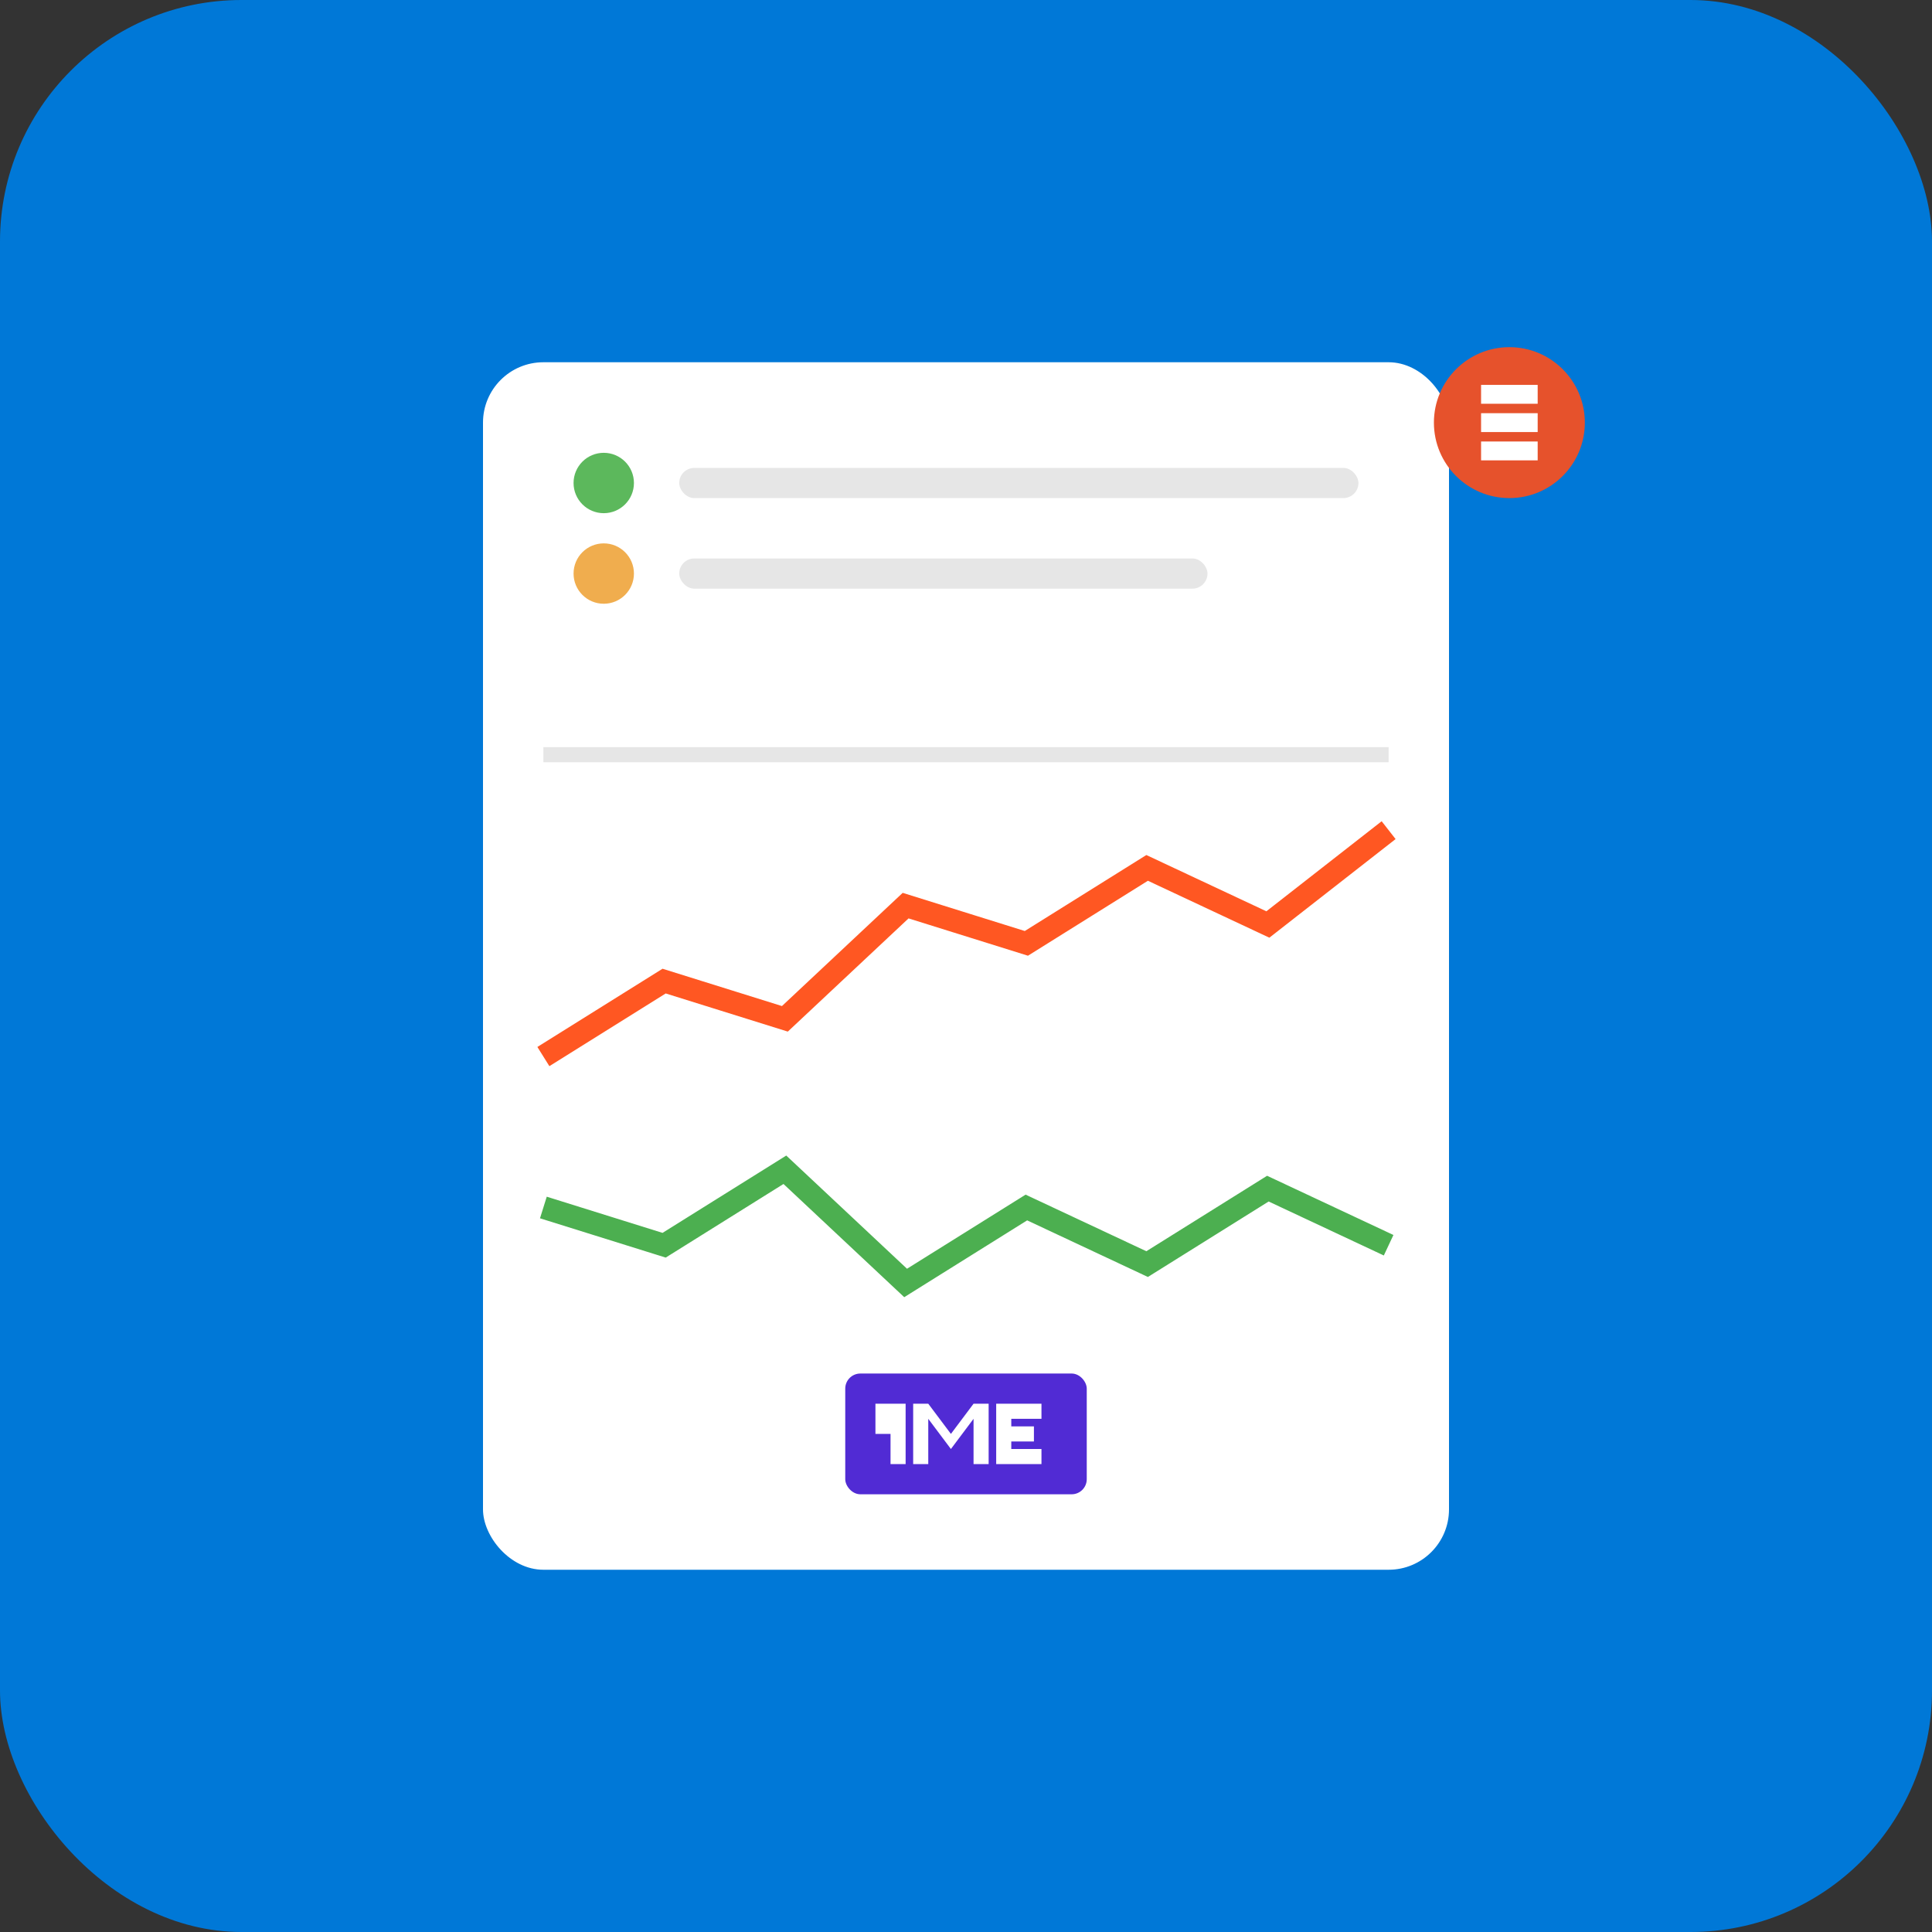 <svg xmlns="http://www.w3.org/2000/svg" viewBox="0 0 512 512" width="512" height="512">
  <rect x="0" y="0" width="512" height="512" fill="#333333" stroke="none"/>
  <!-- Background -->
  <rect width="512" height="512" rx="64" fill="#0078d7"/>
  
  <!-- Server/Node representation -->
  <rect x="128" y="96" width="256" height="320" rx="16" fill="#ffffff"/>
  
  <!-- Server lights/details -->
  <circle cx="160" cy="128" r="8" fill="#5cb85c"/>
  <circle cx="160" cy="152" r="8" fill="#f0ad4e"/>
  <rect x="180" y="124" width="180" height="8" rx="4" fill="#e6e6e6"/>
  <rect x="180" y="148" width="140" height="8" rx="4" fill="#e6e6e6"/>
  
  <!-- Data metrics/export visualization -->
  <path d="M144 200 L368 200" stroke="#e6e6e6" stroke-width="4"/>
  
  <!-- Graph lines representing metrics -->
  <polyline points="144,280 176,260 208,270 240,240 272,250 304,230 336,245 368,220" 
           stroke="#ff5722" stroke-width="6" fill="none"/>
  <polyline points="144,320 176,330 208,310 240,340 272,320 304,335 336,315 368,330" 
           stroke="#4caf50" stroke-width="6" fill="none"/>
  
  <!-- .NET logo -->
  <g transform="translate(256, 380)">
    <rect x="-32" y="-16" width="64" height="32" rx="4" fill="#512bd4"/>
    <path d="M-20,0 L-20,-8 L-16,-8 L-16,8 L-20,8 L-20,0 L-24,0 L-24,-8 L-20,-8 M-14,8 L-14,-8 L-10,-8 L-4,0 L2,-8 L6,-8 L6,8 L2,8 L2,-4 L-4,4 L-10,-4 L-10,8 L-14,8 M8,8 L8,-8 L20,-8 L20,-4 L12,-4 L12,-2 L18,-2 L18,2 L12,2 L12,4 L20,4 L20,8 L8,8" fill="white"/>
  </g>
  
  <!-- Prometheus symbol -->
  <g transform="translate(400, 112) scale(0.5)">
    <circle cx="0" cy="0" r="40" fill="#e6522c"/>
    <path d="M-15,-5 L15,-5 L15,5 L-15,5 Z" fill="white"/>
    <path d="M-15,-20 L15,-20 L15,-10 L-15,-10 Z" fill="white"/>
    <path d="M-15,10 L15,10 L15,20 L-15,20 Z" fill="white"/>
  </g>
</svg>
